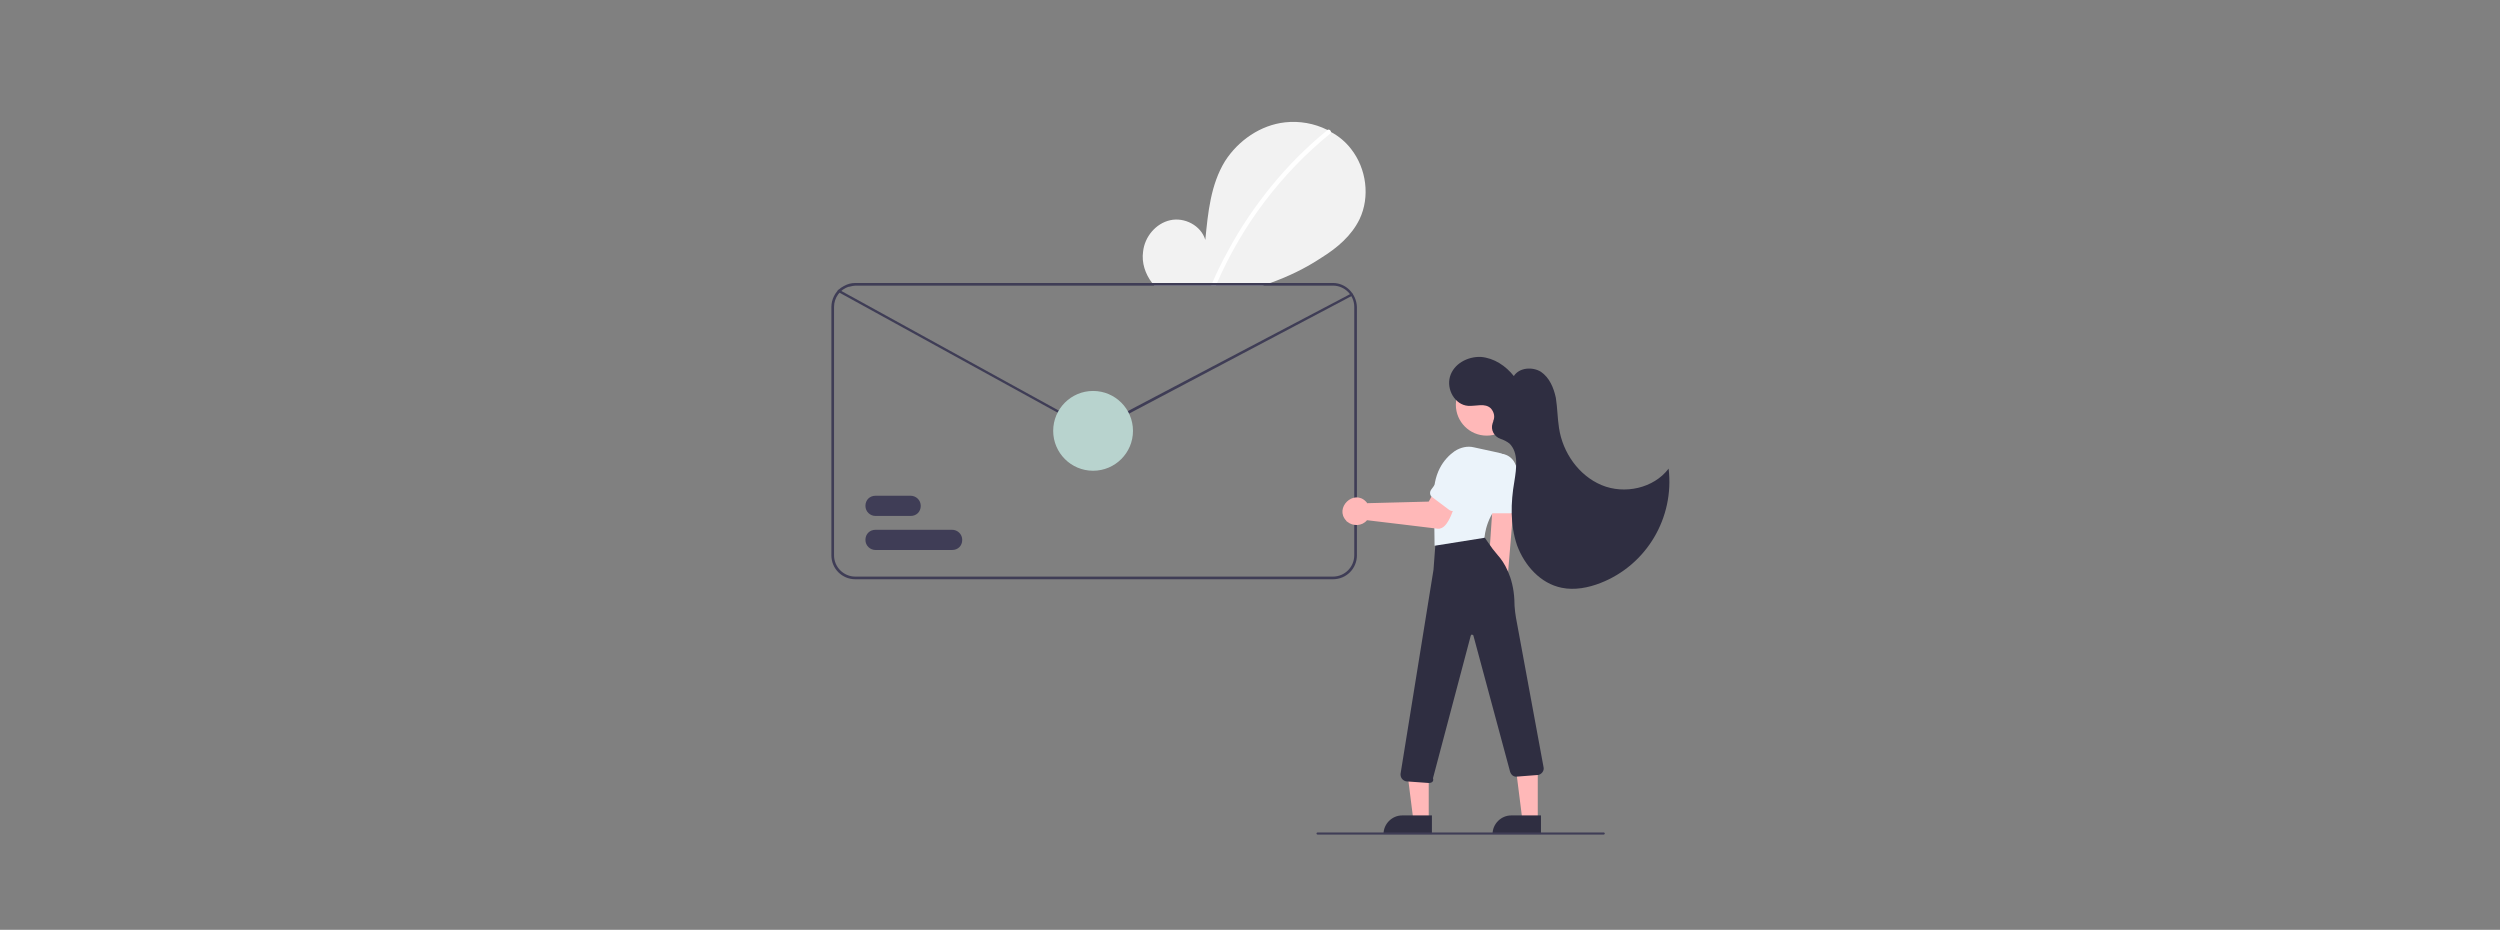 <?xml version="1.0" encoding="utf-8"?>
<!-- Generator: Adobe Illustrator 24.1.2, SVG Export Plug-In . SVG Version: 6.00 Build 0)  -->
<svg version="1.1" id="Capa_1" xmlns="http://www.w3.org/2000/svg" xmlns:xlink="http://www.w3.org/1999/xlink" x="0px" y="0px"
	 viewBox="0 0 470 174.8" style="enable-background:new 0 0 470 174.8;" xml:space="preserve">
<rect x="0" y="0" width="470" height="174.8" fill="#808080" stroke="none"/>
<style type="text/css">
	.st0{fill:#F2F2F2;}
	.st1{fill:#FFFFFF;}
	.st2{fill:#3F3D56;}
	.st3{fill:#FFB8B8;}
	.st4{fill:#2F2E41;}
	.st5{fill:#EBF3FA;}
	.st6{fill:#B8D3CE;}
</style>
<g>
	<path class="st0" d="M255.6,41.2c-1.5,3.1-4.2,5.4-7.1,7.2c-3,2-6.3,3.6-9.7,4.8c-0.5,0.2-0.9,0.3-1.4,0.5h-20.4
		c-0.1-0.2-0.3-0.3-0.4-0.5c-1.3-1.7-2-3.8-1.7-5.9c0.3-2.8,2.4-5.3,5.1-5.9c2.7-0.6,5.8,1,6.6,3.7c0.5-5.1,1-10.4,3.7-14.8
		c2.5-3.9,6.7-6.8,11.3-7.3c2.7-0.3,5.5,0.2,7.9,1.4c0.2,0.1,0.4,0.2,0.7,0.4c1.5,0.8,2.8,1.9,3.8,3.2
		C256.9,31.7,257.6,37,255.6,41.2z"/>
	<path class="st1" d="M250.2,24.8c0,0.1,0,0.2-0.1,0.3c-9.2,7.5-16.5,17.1-21.3,28.1c-0.1,0.2-0.1,0.3-0.2,0.5h-0.9
		c0.1-0.2,0.1-0.3,0.2-0.5c0.9-2.1,1.9-4.1,3-6.1c2.3-4.3,5.1-8.4,8.2-12.2c3.1-3.8,6.6-7.3,10.4-10.4c0,0,0.1,0,0.1-0.1
		c0.2-0.1,0.5,0,0.6,0.3C250.2,24.7,250.2,24.8,250.2,24.8z"/>
	<path class="st2" d="M250.6,53.2h-89.8c-0.8,0-1.5,0.2-2.2,0.6c-0.2,0.1-0.3,0.2-0.5,0.3c-1.1,0.8-1.8,2.2-1.8,3.6v46.7
		c0,2.5,2,4.5,4.5,4.5h89.8c2.5,0,4.5-2,4.5-4.5V57.7C255,55.2,253,53.2,250.6,53.2z M254.6,104.4c0,2.2-1.8,4-4,4h-89.8
		c-2.2,0-4-1.8-4-4V57.7c0-1.7,1.1-3.3,2.8-3.8c0,0,0.1,0,0.1,0c0.4-0.1,0.8-0.2,1.1-0.2h89.8c2.2,0,4,1.8,4,4V104.4z"/>
	<path class="st3" d="M282.9,114.1c1.2-0.8,1.5-2.3,0.7-3.5c-0.1-0.1-0.2-0.2-0.3-0.4l1.4-16.8l-4,0.4l-1.1,16.3
		c-1,1-0.9,2.6,0.1,3.6C280.6,114.6,281.9,114.7,282.9,114.1z"/>
	<polygon class="st3" points="268.6,154.1 265.7,154.1 264.3,143 268.6,143 	"/>
	<path class="st4" d="M263.6,153.3h5.6l0,0v3.5l0,0h-9.1l0,0l0,0C260.1,154.9,261.7,153.3,263.6,153.3z"/>
	<polygon class="st3" points="289.1,154.1 286.2,154.1 284.8,143 289.1,143 	"/>
	<path class="st4" d="M284.1,153.3h5.6l0,0v3.5l0,0h-9.1l0,0l0,0C280.6,154.9,282.2,153.3,284.1,153.3z"/>
	<path class="st4" d="M268.6,147.2C268.6,147.2,268.6,147.2,268.6,147.2l-4.2-0.3c-0.6-0.1-1.1-0.6-1.1-1.3c0,0,0-0.1,0-0.1
		l6.2-38.4l0.4-5.4c0-0.5,0.4-1,0.9-1.1l6.2-1.4c0.5-0.1,1,0.1,1.2,0.5l1.5,2.2c0.6,0.9,1.2,1.7,1.9,2.5c1.1,1.2,2.9,4,3.1,8.4
		c0,1.5,0.2,2.9,0.5,4.4l5,27.1c0.1,0.6-0.3,1.2-1,1.4c0,0,0,0-0.1,0l-3.9,0.3c-0.6,0.1-1.1-0.3-1.3-0.9l-6.9-25.6
		c0-0.1-0.2-0.2-0.3-0.2c-0.1,0-0.1,0.1-0.2,0.2l-7.1,26.8C269.6,146.9,269.2,147.2,268.6,147.2z"/>
	<circle class="st3" cx="279.5" cy="76.1" r="5.8"/>
	<path class="st5" d="M269.7,102.6l-0.1-8.3c-0.4-5.3,1.9-8.1,3.9-9.5c1.1-0.7,2.4-1,3.6-0.7l4.6,1c1.3,0.3,2.4,1.1,3.1,2.2
		c0.7,1.1,0.8,2.3,0.5,3.5c-0.3,1.1-1,2.1-2,2.7c-3.9,2.8-4.2,7.4-4.2,7.5l0,0.1L269.7,102.6z"/>
	<path class="st5" d="M284,96.5h-4c-0.6,0-1.1-0.5-1.1-1.1v-7c0-1.7,1.4-3.1,3.1-3.1c1.7,0,3.1,1.4,3.1,3.1v7
		C285,96,284.5,96.5,284,96.5z"/>
	<path class="st3" d="M257,97.8c-0.9,1.1-2.6,1.2-3.7,0.3c-0.1-0.1-0.2-0.1-0.2-0.2c-2.3-2.4,1.4-6,3.7-3.6l0,0
		c0.1,0.1,0.2,0.2,0.2,0.3l11.6-0.3l1.4-2.5l4.2,1.6c-0.8,1.3-1.7,6.2-3.9,6C270.1,99.4,257.3,97.8,257,97.8z"/>
	<path class="st5" d="M272.5,95.9l-3.2-2.4c-0.5-0.3-0.6-1-0.2-1.5l4.1-5.6c1-1.4,2.9-1.7,4.3-0.7s1.7,2.9,0.7,4.3c0,0,0,0,0,0
		l-4.1,5.6C273.6,96.1,273,96.2,272.5,95.9z"/>
	<path class="st4" d="M280.7,79.2c0.4-0.8,0.2-1.7-0.4-2.4c-1.1-1.1-2.8-0.4-4.3-0.5c-2.5-0.2-4.1-3.1-3.4-5.5s3.3-3.8,5.8-3.7
		c2.5,0.2,4.7,1.7,6.2,3.6c1-1.6,3.5-1.8,5.1-0.8c1.6,1.1,2.4,3,2.8,4.9c0.3,1.9,0.3,3.8,0.6,5.7c0.7,4.6,3.7,8.9,8,10.7
		c4.3,1.8,9.8,0.6,12.6-3.1c1.1,9.2-4.1,18.1-12.8,21.5c-2.3,0.9-4.9,1.4-7.3,0.9c-4-0.8-7-4.2-8.4-8c-1.3-3.8-1.2-8-0.5-12
		c0.4-2.5,0.8-5.4-0.9-7.1c-0.5-0.4-1.1-0.7-1.7-0.9c-1.2-0.4-1.9-1.7-1.5-2.9c0.1-0.2,0.1-0.4,0.2-0.5
		C280.6,79.3,280.6,79.2,280.7,79.2z"/>
	<path class="st2" d="M301.5,156.9h-53.8c-0.1,0-0.2-0.1-0.2-0.2c0-0.1,0.1-0.2,0.2-0.2h53.8c0.1,0,0.2,0.1,0.2,0.2
		C301.7,156.8,301.6,156.9,301.5,156.9z"/>
	<path class="st2" d="M205.5,81c-0.4,0-0.7-0.1-1-0.3l-46.9-25.8c-0.1-0.1-0.2-0.2-0.1-0.3c0.1-0.1,0.2-0.2,0.3-0.1l46.9,25.8
		c0.5,0.3,1.1,0.3,1.6,0L254,55.2c0.1-0.1,0.3,0,0.3,0.1c0.1,0.1,0,0.3-0.1,0.3c0,0,0,0,0,0l-47.7,25.2
		C206.2,80.9,205.9,81,205.5,81z"/>
	<path class="st2" d="M171.2,97h-6.6c-1,0-1.9-0.8-1.9-1.9s0.8-1.9,1.9-1.9h6.6c1,0,1.9,0.8,1.9,1.9S172.3,97,171.2,97z"/>
	<path class="st2" d="M179,103.4h-14.4c-1,0-1.9-0.8-1.9-1.9s0.8-1.9,1.9-1.9H179c1,0,1.9,0.8,1.9,1.9S180.1,103.4,179,103.4z"/>
	<circle class="st6" cx="205.5" cy="81" r="7.5"/>
</g>
</svg>
